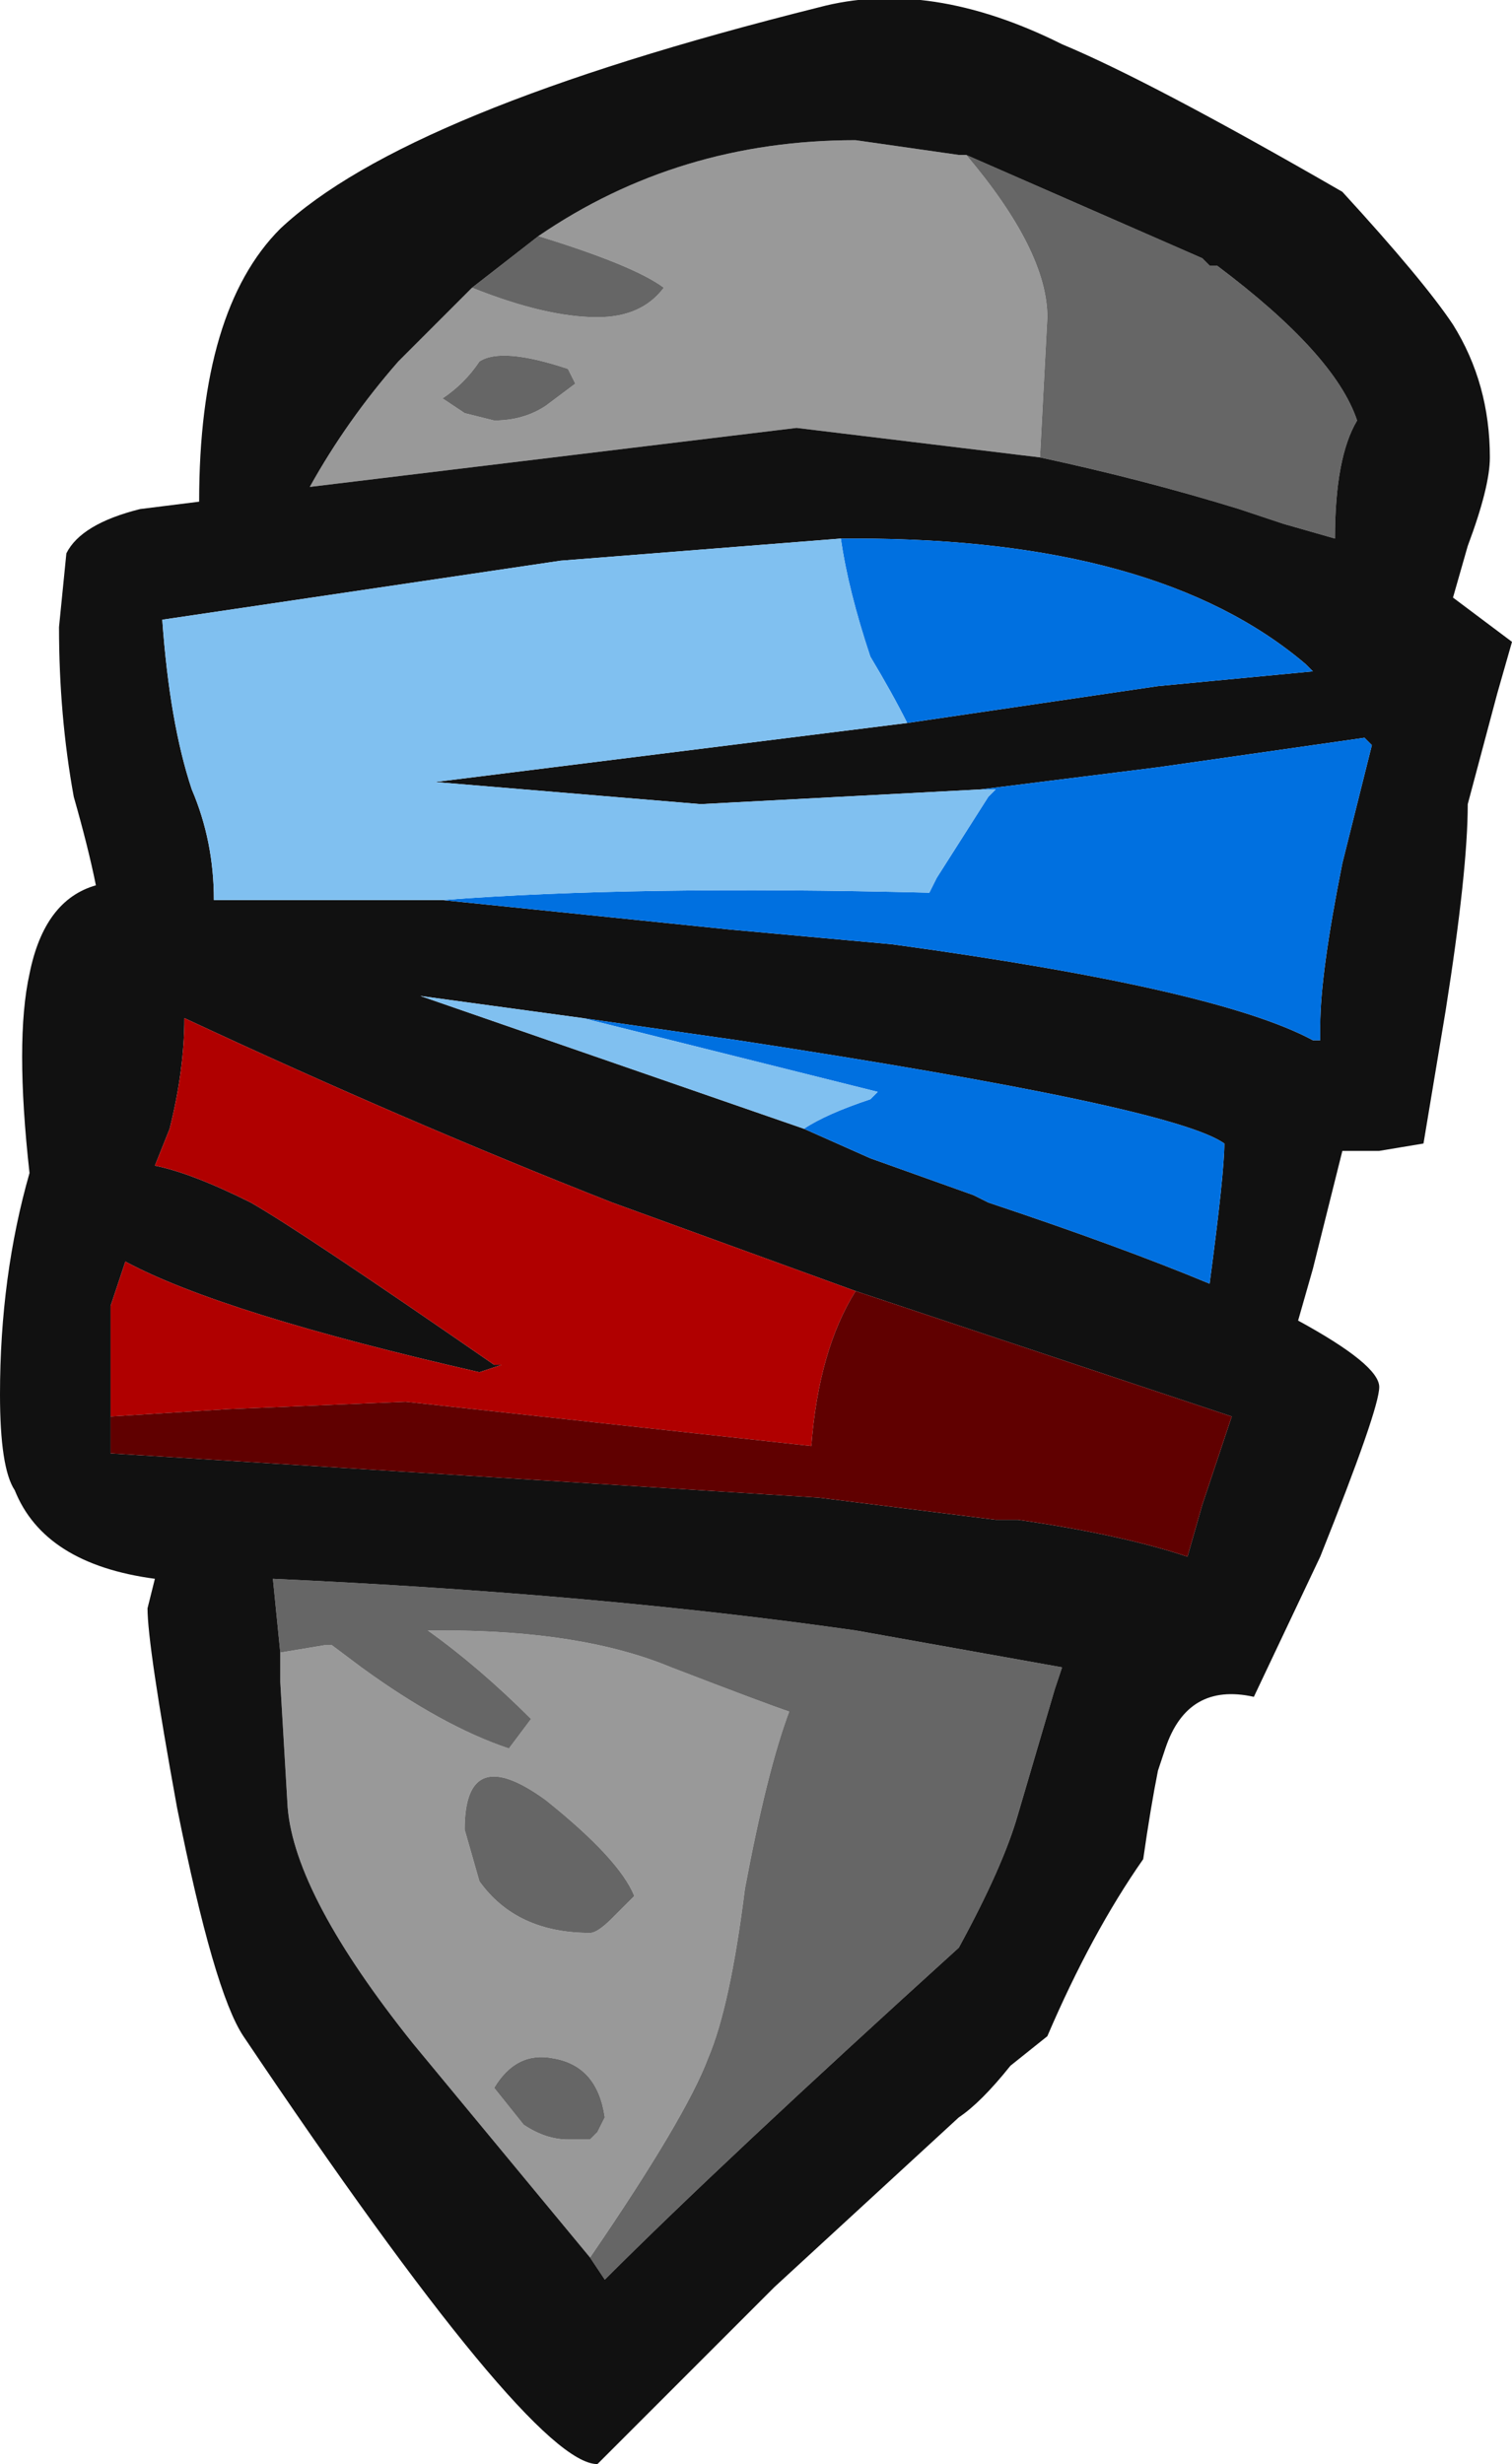 <?xml version="1.0" encoding="UTF-8" standalone="no"?>
<svg xmlns:ffdec="https://www.free-decompiler.com/flash" xmlns:xlink="http://www.w3.org/1999/xlink" ffdec:objectType="shape" height="16.7px" width="10.25px" xmlns="http://www.w3.org/2000/svg">
  <g transform="matrix(1.0, 0.0, 0.0, 1.0, 11.25, 6.65)">
    <path d="M-8.0 -4.2 Q-8.1 -4.05 -8.25 -3.95 L-8.1 -3.85 -7.9 -3.8 Q-7.7 -3.8 -7.55 -3.9 L-7.35 -4.05 -7.4 -4.15 Q-7.85 -4.3 -8.0 -4.2 M-8.05 -4.7 Q-7.55 -4.5 -7.2 -4.5 -6.9 -4.5 -6.75 -4.7 -6.95 -4.85 -7.6 -5.05 -6.65 -5.7 -5.45 -5.7 L-4.75 -5.6 -4.7 -5.6 Q-4.15 -4.95 -4.15 -4.5 L-4.2 -3.55 -5.85 -3.75 -9.15 -3.35 Q-8.9 -3.8 -8.55 -4.2 L-8.05 -4.7 M-9.35 4.55 L-9.05 4.5 -9.0 4.5 -8.8 4.65 Q-8.25 5.05 -7.8 5.2 L-7.65 5.0 Q-8.0 4.65 -8.35 4.4 L-8.25 4.4 Q-7.3 4.4 -6.7 4.65 -6.05 4.9 -5.9 4.95 -6.05 5.35 -6.2 6.15 -6.3 6.95 -6.45 7.3 -6.6 7.7 -7.25 8.65 L-8.45 7.2 Q-9.25 6.2 -9.3 5.6 L-9.35 4.75 -9.35 4.55 M-7.2 7.8 L-7.15 7.7 Q-7.2 7.35 -7.5 7.3 -7.75 7.25 -7.9 7.5 L-7.7 7.75 Q-7.55 7.85 -7.4 7.85 L-7.25 7.85 -7.2 7.8 M-8.0 6.1 Q-7.75 6.45 -7.25 6.45 -7.2 6.45 -7.1 6.35 L-6.95 6.2 Q-7.05 5.95 -7.55 5.55 -8.1 5.15 -8.1 5.75 L-8.0 6.1" fill="#999999" fill-rule="evenodd" stroke="none"/>
    <path d="M-8.0 -4.2 Q-7.85 -4.3 -7.4 -4.15 L-7.35 -4.05 -7.55 -3.9 Q-7.7 -3.8 -7.9 -3.8 L-8.1 -3.85 -8.25 -3.95 Q-8.1 -4.05 -8.0 -4.2 M-8.05 -4.7 L-7.6 -5.05 Q-6.95 -4.85 -6.75 -4.7 -6.9 -4.5 -7.2 -4.5 -7.55 -4.5 -8.05 -4.7 M-4.75 -5.6 L-4.7 -5.6 -3.1 -4.9 -3.05 -4.85 -3.0 -4.85 Q-2.2 -4.25 -2.05 -3.8 -2.2 -3.55 -2.2 -3.0 L-2.55 -3.1 -2.85 -3.2 Q-3.5 -3.4 -4.2 -3.55 L-4.15 -4.5 Q-4.15 -4.95 -4.7 -5.6 L-4.75 -5.6 M-9.35 4.55 L-9.4 4.05 Q-7.2 4.15 -5.45 4.4 L-4.05 4.65 -4.1 4.8 -4.35 5.65 Q-4.45 6.0 -4.75 6.55 -6.35 8.0 -7.15 8.8 L-7.25 8.65 Q-6.6 7.7 -6.45 7.3 -6.3 6.95 -6.2 6.15 -6.05 5.35 -5.9 4.95 -6.05 4.9 -6.7 4.65 -7.3 4.4 -8.25 4.4 L-8.35 4.4 Q-8.0 4.65 -7.65 5.0 L-7.8 5.2 Q-8.25 5.05 -8.8 4.65 L-9.0 4.5 -9.05 4.5 -9.35 4.55 M-8.0 6.1 L-8.1 5.75 Q-8.1 5.15 -7.55 5.55 -7.05 5.95 -6.95 6.2 L-7.1 6.35 Q-7.2 6.45 -7.25 6.45 -7.75 6.45 -8.0 6.1 M-7.2 7.8 L-7.25 7.85 -7.4 7.85 Q-7.55 7.85 -7.7 7.75 L-7.9 7.5 Q-7.75 7.25 -7.5 7.3 -7.2 7.35 -7.15 7.7 L-7.2 7.8" fill="#666666" fill-rule="evenodd" stroke="none"/>
    <path d="M-7.6 -5.05 L-8.05 -4.7 -8.55 -4.2 Q-8.9 -3.8 -9.15 -3.35 L-5.85 -3.75 -4.2 -3.55 Q-3.5 -3.4 -2.85 -3.2 L-2.55 -3.1 -2.2 -3.0 Q-2.2 -3.55 -2.05 -3.8 -2.2 -4.25 -3.0 -4.85 L-3.05 -4.85 -3.1 -4.9 -4.7 -5.6 -4.75 -5.6 -5.45 -5.7 Q-6.65 -5.7 -7.6 -5.05 M-10.3 -3.2 L-9.9 -3.25 Q-9.9 -4.55 -9.35 -5.1 -8.5 -5.9 -5.7 -6.6 -4.95 -6.8 -4.05 -6.35 -3.45 -6.1 -2.15 -5.35 -1.6 -4.75 -1.4 -4.45 -1.15 -4.05 -1.15 -3.55 -1.15 -3.35 -1.3 -2.95 L-1.4 -2.6 -1.0 -2.3 -1.1 -1.95 -1.3 -1.2 Q-1.3 -0.75 -1.45 0.2 L-1.6 1.1 -1.9 1.15 -2.15 1.15 -2.35 1.95 -2.45 2.3 Q-1.9 2.6 -1.9 2.75 -1.9 2.9 -2.3 3.9 L-2.75 4.85 Q-3.2 4.75 -3.35 5.2 L-3.4 5.35 Q-3.45 5.6 -3.5 5.95 -3.85 6.45 -4.15 7.15 L-4.4 7.35 Q-4.6 7.6 -4.75 7.7 L-6.0 8.85 -7.2 10.05 Q-7.65 10.05 -9.6 7.15 -9.8 6.85 -10.05 5.6 -10.25 4.5 -10.25 4.25 L-10.2 4.05 Q-10.95 3.95 -11.15 3.45 -11.25 3.3 -11.25 2.8 -11.25 2.0 -11.05 1.3 -11.15 0.4 -11.05 -0.05 -10.95 -0.55 -10.6 -0.65 -10.65 -0.9 -10.75 -1.25 -10.85 -1.8 -10.85 -2.4 L-10.8 -2.9 Q-10.7 -3.1 -10.3 -3.2 M-5.55 -3.0 L-7.45 -2.85 -10.15 -2.45 Q-10.1 -1.75 -9.95 -1.3 -9.8 -0.95 -9.8 -0.55 L-8.25 -0.55 -6.3 -0.35 -5.2 -0.25 Q-3.0 0.05 -2.35 0.4 L-2.3 0.4 -2.3 0.3 Q-2.3 -0.05 -2.15 -0.8 L-1.95 -1.6 -2.0 -1.65 -3.4 -1.45 -4.6 -1.3 -6.5 -1.2 -8.3 -1.35 -5.1 -1.75 -3.4 -2.0 -2.35 -2.1 -2.4 -2.15 Q-3.4 -3.0 -5.45 -3.0 L-5.55 -3.0 M-5.8 1.0 L-5.35 1.2 -4.65 1.45 -4.55 1.5 Q-3.65 1.8 -3.05 2.05 -2.95 1.3 -2.95 1.1 -3.3 0.85 -6.25 0.4 L-7.3 0.25 -8.4 0.1 -5.8 1.0 M-10.5 2.95 L-10.5 3.2 -5.7 3.5 -4.5 3.65 -4.35 3.65 Q-3.65 3.75 -3.2 3.9 L-3.1 3.55 -2.9 2.95 -5.45 2.1 -7.1 1.5 Q-8.5 0.95 -10.0 0.25 -10.0 0.6 -10.1 1.0 L-10.2 1.25 Q-9.95 1.3 -9.55 1.5 -9.2 1.7 -7.9 2.6 L-7.85 2.6 -8.0 2.65 Q-9.75 2.25 -10.4 1.9 L-10.5 2.2 -10.5 2.95 M-7.25 8.65 L-7.15 8.8 Q-6.35 8.0 -4.75 6.55 -4.45 6.0 -4.35 5.65 L-4.1 4.8 -4.05 4.65 -5.45 4.4 Q-7.2 4.15 -9.4 4.05 L-9.35 4.55 -9.35 4.75 -9.3 5.6 Q-9.25 6.2 -8.45 7.2 L-7.25 8.65" fill="#111111" fill-rule="evenodd" stroke="none"/>
    <path d="M-8.25 -0.55 Q-6.95 -0.65 -4.95 -0.6 L-4.9 -0.7 -4.55 -1.25 -4.5 -1.3 -4.6 -1.3 -3.4 -1.45 -2.0 -1.65 -1.95 -1.6 -2.15 -0.8 Q-2.3 -0.05 -2.3 0.3 L-2.3 0.4 -2.35 0.4 Q-3.0 0.05 -5.2 -0.25 L-6.3 -0.35 -8.25 -0.55 M-5.1 -1.75 Q-5.2 -1.95 -5.35 -2.2 -5.5 -2.65 -5.55 -3.0 L-5.45 -3.0 Q-3.4 -3.0 -2.4 -2.15 L-2.35 -2.1 -3.4 -2.0 -5.1 -1.75 M-5.8 1.0 Q-5.65 0.9 -5.35 0.8 L-5.3 0.75 -7.3 0.25 -6.25 0.4 Q-3.3 0.85 -2.95 1.1 -2.95 1.3 -3.05 2.05 -3.65 1.8 -4.55 1.5 L-4.65 1.45 -5.35 1.2 -5.8 1.0" fill="#0070e0" fill-rule="evenodd" stroke="none"/>
    <path d="M-8.25 -0.55 L-9.8 -0.55 Q-9.8 -0.95 -9.95 -1.3 -10.1 -1.75 -10.15 -2.45 L-7.45 -2.85 -5.55 -3.0 Q-5.5 -2.65 -5.35 -2.2 -5.2 -1.95 -5.1 -1.75 L-8.3 -1.35 -6.5 -1.2 -4.6 -1.3 -4.5 -1.3 -4.55 -1.25 -4.9 -0.7 -4.95 -0.6 Q-6.95 -0.65 -8.25 -0.55 M-7.3 0.25 L-5.3 0.75 -5.35 0.8 Q-5.65 0.9 -5.8 1.0 L-8.4 0.1 -7.3 0.25" fill="#80c0f0" fill-rule="evenodd" stroke="none"/>
    <path d="M-5.45 2.1 Q-5.7 2.5 -5.75 3.15 L-8.5 2.85 -9.7 2.9 -10.5 2.95 -10.5 2.2 -10.4 1.9 Q-9.75 2.25 -8.0 2.65 L-7.85 2.6 -7.9 2.6 Q-9.2 1.7 -9.55 1.5 -9.95 1.3 -10.2 1.25 L-10.1 1.0 Q-10.0 0.6 -10.0 0.25 -8.5 0.95 -7.1 1.5 L-5.45 2.1" fill="#b00000" fill-rule="evenodd" stroke="none"/>
    <path d="M-10.5 2.95 L-9.7 2.9 -8.5 2.85 -5.75 3.15 Q-5.7 2.5 -5.45 2.1 L-2.9 2.95 -3.1 3.55 -3.2 3.9 Q-3.65 3.75 -4.35 3.65 L-4.5 3.65 -5.7 3.5 -10.5 3.2 -10.5 2.95" fill="#600000" fill-rule="evenodd" stroke="none"/>
  </g>
</svg>
